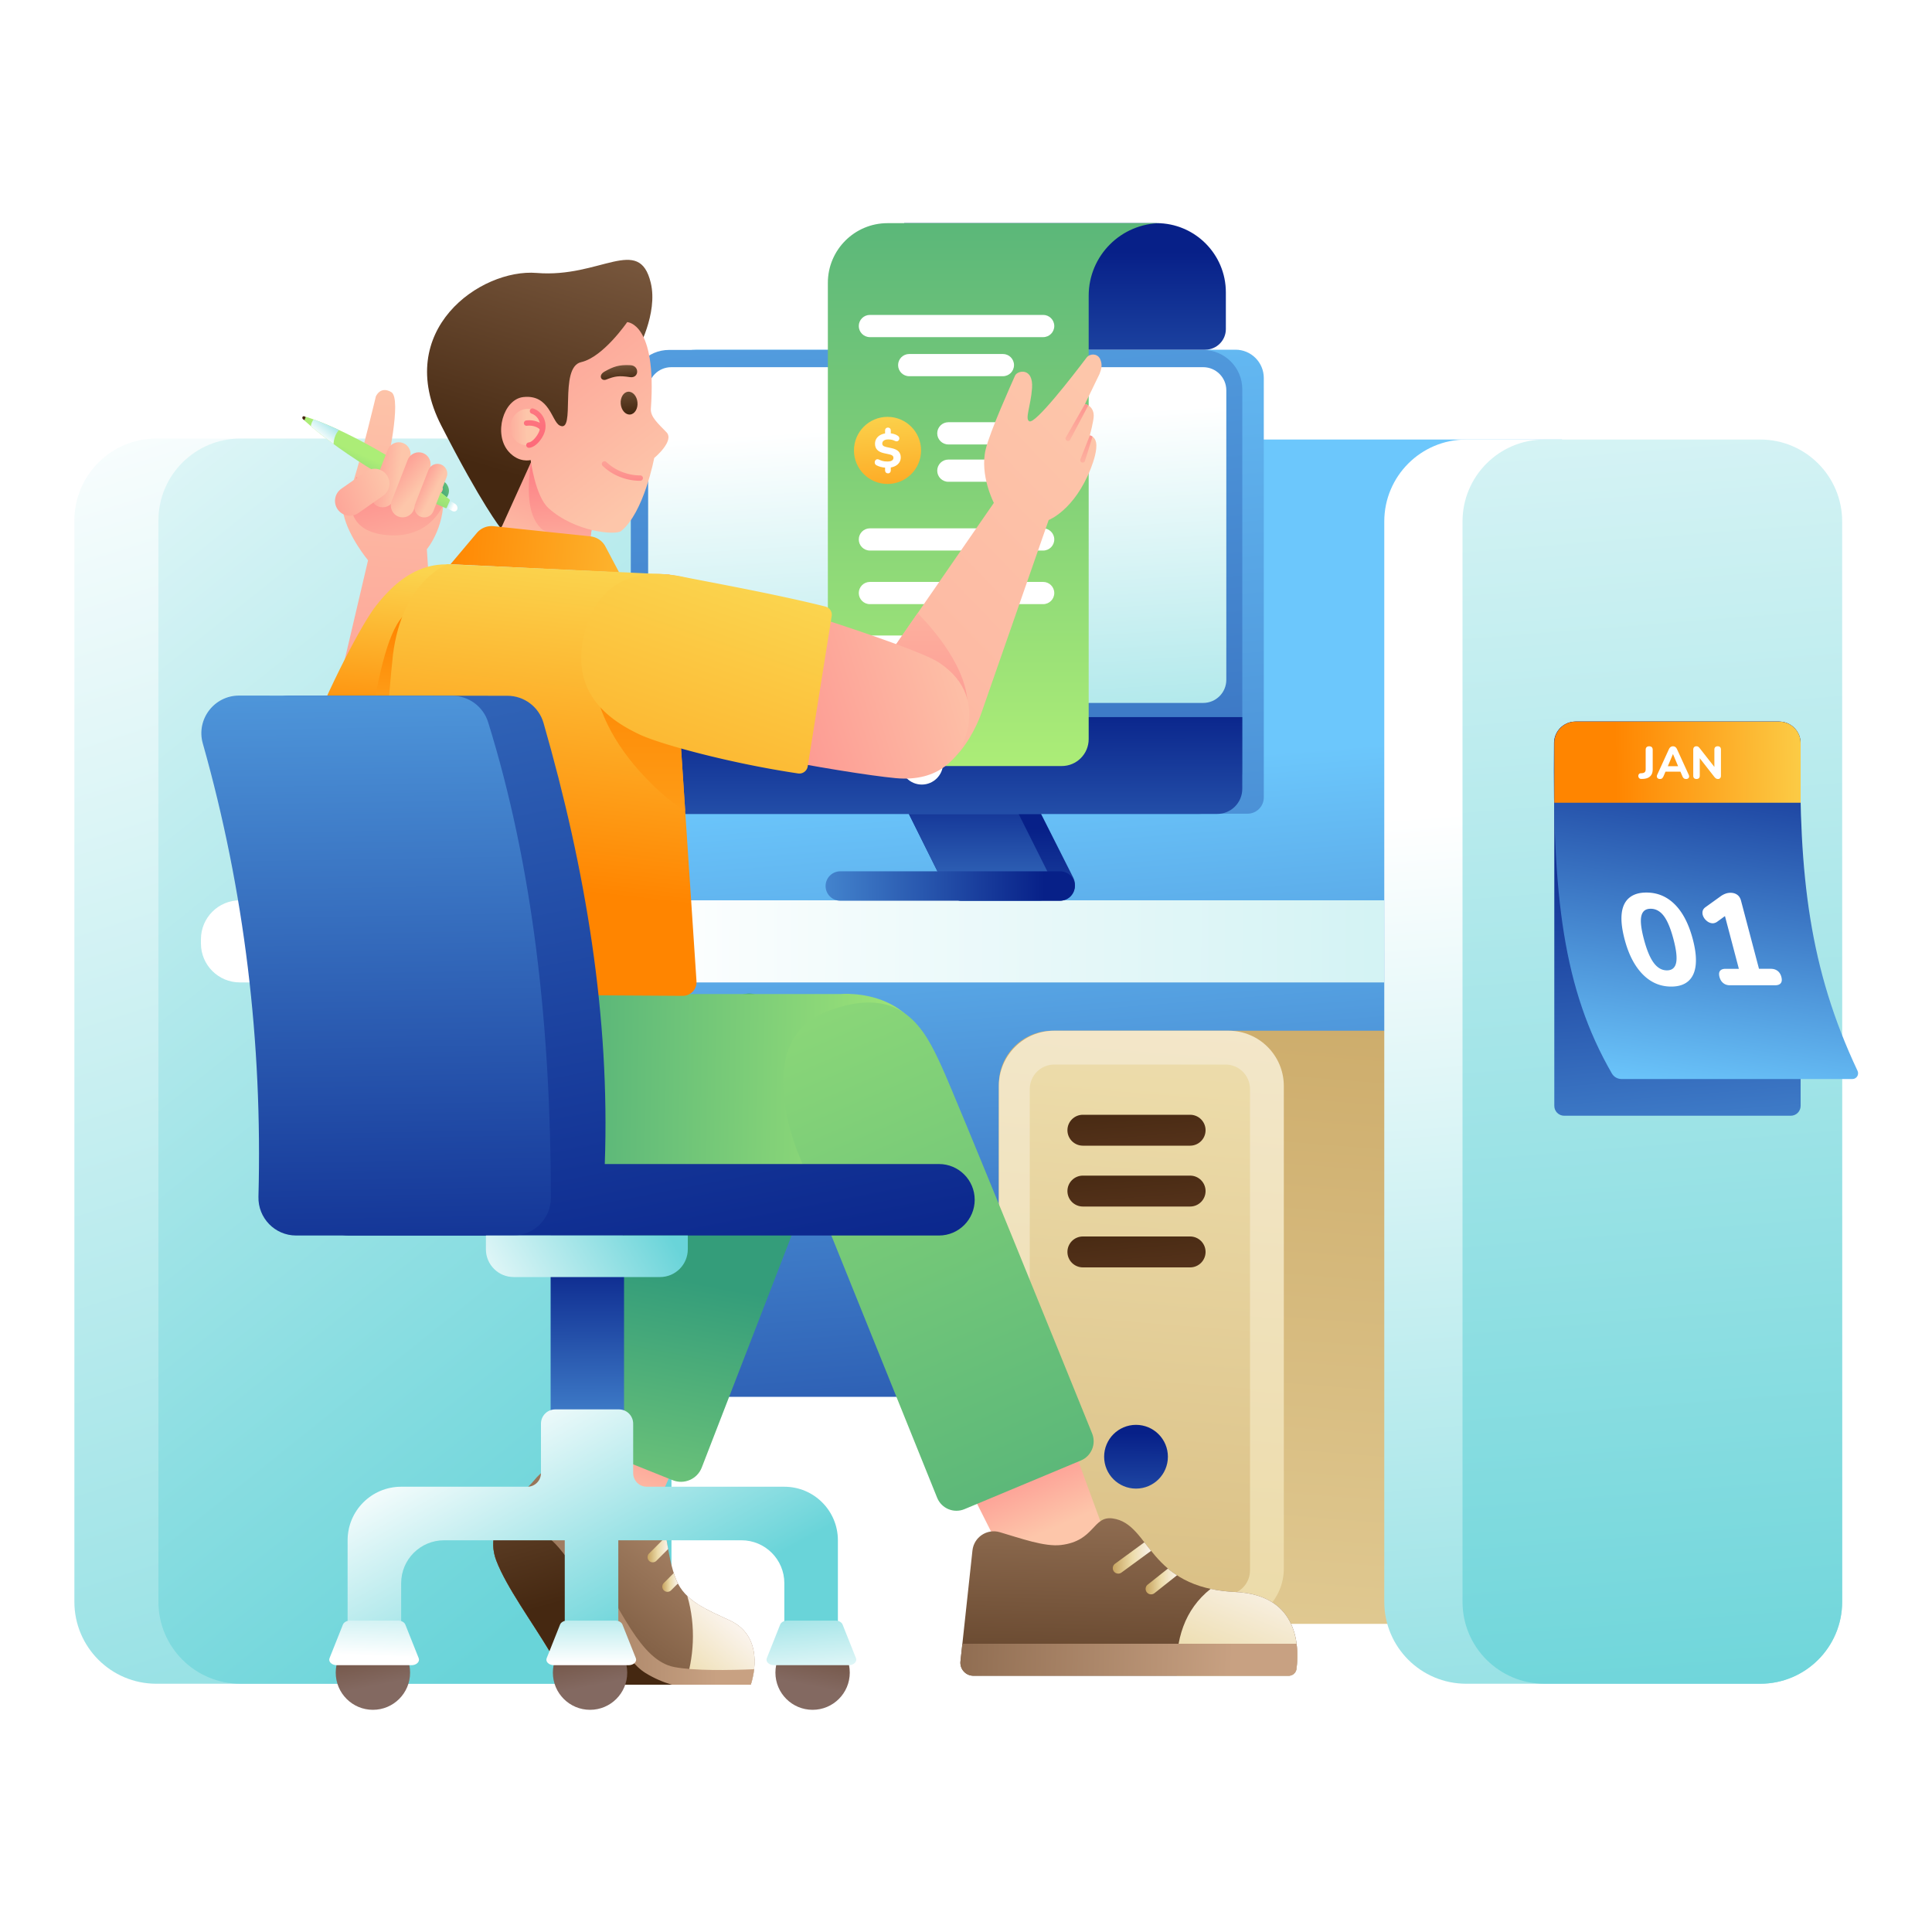 <svg xmlns="http://www.w3.org/2000/svg" width="2000" height="2000" fill="none" viewBox="0 0 2000 2000"><g class="Banking - illustration 7"><path fill="#fff" d="M0 0h2000v2000H0z"/><g class="Group"><path fill="url(#a)" d="M1617 455H453v991h1164V455Z" class="Vector"/><path fill="url(#b)" d="M161.81 454H695v1289H161.81C115 1743 77 1705 77 1658.19V538.8c0-46.81 38-84.81 84.81-84.81v.01Z" class="Vector"/><path fill="url(#c)" d="M248.81 454H695v1289H248.81c-46.81 0-84.81-38-84.81-84.81V538.8c0-46.81 38-84.81 84.81-84.81v.01Z" class="Vector"/><path fill="url(#d)" d="M248.3 932h1184.71v85H248.3c-22.24 0-40.29-18.05-40.29-40.29v-4.42c0-22.24 18.05-40.29 40.29-40.29Z" class="Vector"/><g class="Group"><path fill="url(#e)" d="M1089.43 1681h409.16c30.61 0 55.42-24.81 55.42-55.42v-503.16c0-30.61-24.81-55.42-55.42-55.42h-409.16c-30.61 0-55.42 24.81-55.42 55.42v503.16c0 30.61 24.81 55.42 55.42 55.42Z" class="Vector"/><path fill="url(#f)" d="M1091.26 1681h180.5c31.62 0 57.25-25.63 57.25-57.25v-499.5c0-31.62-25.63-57.25-57.25-57.25h-180.5c-31.62 0-57.25 25.63-57.25 57.25v499.5c0 31.62 25.63 57.25 57.25 57.25Z" class="Vector"/><path fill="url(#g)" d="M1091.41 1651h177.2c14.03 0 25.4-11.37 25.4-25.4v-498.2c0-14.03-11.37-25.4-25.4-25.4h-177.2c-14.03 0-25.4 11.37-25.4 25.4v498.2c0 14.03 11.37 25.4 25.4 25.4Z" class="Vector"/><path fill="url(#h)" d="M1232 1154h-111c-8.84 0-16 7.16-16 16s7.16 16 16 16h111c8.84 0 16-7.16 16-16s-7.16-16-16-16Z" class="Vector"/><path fill="url(#i)" d="M1232 1217h-111c-8.84 0-16 7.16-16 16s7.16 16 16 16h111c8.84 0 16-7.16 16-16s-7.16-16-16-16Z" class="Vector"/><path fill="url(#j)" d="M1232 1280h-111c-8.84 0-16 7.16-16 16s7.16 16 16 16h111c8.84 0 16-7.16 16-16s-7.16-16-16-16Z" class="Vector"/><path fill="url(#k)" d="M1176 1541c18.23 0 33-14.77 33-33s-14.77-33-33-33-33 14.77-33 33 14.77 33 33 33Z" class="Vector"/></g><path fill="url(#l)" d="M1822.19 455h-304.38c-46.84 0-84.81 37.971-84.81 84.81v1118.38c0 46.84 37.97 84.81 84.81 84.81h304.38c46.84 0 84.81-37.97 84.81-84.81V539.81c0-46.839-37.97-84.81-84.81-84.81Z" class="Vector"/><path fill="url(#m)" d="M1822.19 455h-223.38c-46.84 0-84.81 37.971-84.81 84.81v1118.38c0 46.84 37.97 84.81 84.81 84.81h223.38c46.84 0 84.81-37.97 84.81-84.81V539.81c0-46.839-37.97-84.81-84.81-84.81Z" class="Vector"/></g><g class="Group"><path fill="url(#n)" d="M1096.68 932.43H995.522c-10.68 0-17.38-15.1-17.38-15.1l-70.32-141.42c-5.53-10.96 2.43-23.89 14.7-23.89h99.358c6.22 0 11.9 3.5 14.7 9.05l74.46 147.5c5.29 10.47-1.74 23.25-13.45 23.85-.3.02-.6.02-.9.02l-.01-.01Z" class="Vector"/><path fill="url(#o)" d="M1075.38 932.43h-81.398c-7.76 0-16.05-15.21-16.05-15.21l-82.17-165.21h113.418l82.21 164.4c0 8.84-7.17 16.01-16.01 16.01v.01Z" class="Vector"/><path fill="url(#p)" d="M1097.48 901.98H869.862c-8.405 0-15.22 6.814-15.22 15.22v.01c0 8.406 6.815 15.22 15.22 15.22h227.618c8.41 0 15.22-6.814 15.22-15.22v-.01c0-8.406-6.81-15.22-15.22-15.22Z" class="Vector"/><path fill="url(#q)" d="M721.302 362h557.688c16.16 0 29.28 13.12 29.28 29.28v434.24c0 9.28-7.54 16.82-16.82 16.82H692.072c-9.28 0-16.82-7.54-16.82-16.82V408.04c0-25.41 20.63-46.04 46.04-46.04h.01Z" class="Vector"/><path fill="url(#r)" d="M692.582 362.24H1245.3c22.47 0 40.71 18.24 40.71 40.71v393.59c0 25.41-20.63 46.04-46.04 46.04H699.042c-25.41 0-46.04-20.63-46.04-46.04V401.83c0-21.85 17.74-39.59 39.59-39.59h-.01Z" class="Vector"/><path fill="url(#s)" d="M1245.54 380.11H694.882c-13.216 0-23.93 10.714-23.93 23.93v299.7c0 13.216 10.714 23.93 23.93 23.93h550.658c13.22 0 23.93-10.714 23.93-23.93v-299.7c0-13.216-10.71-23.93-23.93-23.93Z" class="Vector"/><path fill="url(#t)" d="M652.992 742.33v74.23c0 14.37 11.65 26.03 26.03 26.03h580.968c14.37 0 26.02-11.65 26.02-26.02v-74.23H652.992v-.01Z" class="Vector"/><path fill="#fff" d="M954.252 812.18c12.145 0 21.99-9.845 21.99-21.99 0-12.145-9.845-21.99-21.99-21.99-12.145 0-21.99 9.845-21.99 21.99 0 12.145 9.845 21.99 21.99 21.99Z" class="Vector"/></g><g class="Group"><path fill="url(#u)" d="M936.002 231h261.358c39.54 0 71.64 32.1 71.64 71.64v38.01c0 11.78-9.57 21.35-21.35 21.35H936.002V231Z" class="Vector"/><path fill="url(#v)" d="M1099.12 793c15.4 0 27.88-12.48 27.88-27.88V306.13c0-41.49 33.63-75.12 75.12-75.12H918.782c-34.12 0-61.79 27.66-61.79 61.79v472.33c0 15.4 12.48 27.88 27.88 27.88H1099.1l.02-.01Z" class="Vector"/><path fill="#fff" d="M1079.88 326H900.502c-6.351 0-11.5 5.149-11.5 11.5s5.149 11.5 11.5 11.5h179.378c6.35 0 11.5-5.149 11.5-11.5s-5.15-11.5-11.5-11.5Zm0 220.93H900.502c-6.351 0-11.5 5.149-11.5 11.5s5.149 11.5 11.5 11.5h179.378c6.35 0 11.5-5.149 11.5-11.5s-5.15-11.5-11.5-11.5Zm0 55.48H900.502c-6.351 0-11.5 5.149-11.5 11.5s5.149 11.5 11.5 11.5h179.378c6.35 0 11.5-5.149 11.5-11.5s-5.15-11.5-11.5-11.5Zm-71.27 55.48H900.502c-6.351 0-11.5 5.149-11.5 11.5s5.149 11.5 11.5 11.5h108.108c6.35 0 11.5-5.149 11.5-11.5s-5.15-11.5-11.5-11.5Zm29.59-291.44h-96.998c-6.351 0-11.5 5.149-11.5 11.5s5.149 11.5 11.5 11.5h96.998c6.35 0 11.5-5.149 11.5-11.5s-5.15-11.5-11.5-11.5Zm52.58 70.64H981.712c-6.351 0-11.5 5.149-11.5 11.5s5.149 11.5 11.5 11.5h109.068c6.35 0 11.5-5.149 11.5-11.5s-5.15-11.5-11.5-11.5Zm-60.59 38.65h-48.478c-6.351 0-11.5 5.149-11.5 11.5 0 6.352 5.149 11.5 11.5 11.5h48.478c6.35 0 11.5-5.148 11.5-11.5 0-6.351-5.15-11.5-11.5-11.5Z" class="Vector"/><g class="Group"><path fill="url(#w)" d="M918.752 500.99c19.181 0 34.73-15.549 34.73-34.73 0-19.181-15.549-34.73-34.73-34.73-19.181 0-34.73 15.549-34.73 34.73 0 19.181 15.549 34.73 34.73 34.73Z" class="Vector"/><path fill="#fff" d="M919.212 490.01c-.86 0-1.58-.28-2.14-.85-.57-.57-.85-1.26-.85-2.09v-4.09l1.3 1.2c-2.23-.07-4.2-.35-5.91-.85s-3.13-1.05-4.26-1.65c-.73-.37-1.24-.86-1.52-1.5-.28-.63-.39-1.28-.32-1.94.07-.66.31-1.26.72-1.79.42-.53.94-.87 1.57-1.02.63-.15 1.36-.03 2.19.37.8.43 1.91.86 3.34 1.3 1.43.43 3.17.65 5.23.65 1.56 0 2.8-.16 3.71-.47.91-.32 1.58-.77 1.99-1.37.42-.6.62-1.25.62-1.94 0-.63-.14-1.17-.42-1.62-.28-.45-.76-.85-1.42-1.2-.67-.35-1.58-.64-2.74-.87l-5.48-1.2c-3.02-.7-5.28-1.84-6.78-3.44-1.5-1.6-2.24-3.67-2.24-6.23 0-1.99.48-3.77 1.45-5.33.96-1.56 2.32-2.82 4.06-3.76 1.75-.95 3.8-1.54 6.16-1.77l-1.25.8v-3.79c0-.86.28-1.57.85-2.12.56-.55 1.28-.82 2.14-.82.86 0 1.53.27 2.09.82.56.55.85 1.26.85 2.12v3.79l-1.25-.85c1.33.03 2.79.27 4.39.72 1.6.45 2.97 1.09 4.14 1.92.63.4 1.07.9 1.32 1.5s.32 1.2.2 1.79c-.12.6-.38 1.12-.8 1.57-.42.45-.94.73-1.57.85-.63.12-1.38-.04-2.24-.47-.86-.43-1.84-.79-2.92-1.07-1.08-.28-2.39-.42-3.91-.42-1.99 0-3.52.4-4.59 1.2-1.06.8-1.6 1.83-1.6 3.09 0 .9.31 1.63.92 2.19.61.57 1.74 1.03 3.37 1.4l5.58 1.2c3.16.7 5.49 1.83 7 3.39 1.51 1.56 2.27 3.61 2.27 6.13 0 1.93-.48 3.65-1.45 5.16-.96 1.51-2.29 2.73-3.99 3.64-1.7.91-3.67 1.52-5.93 1.82l1.05-1.15v4.14c0 .83-.27 1.53-.82 2.09-.55.56-1.25.85-2.12.85l.01-.03Z" class="Vector"/></g></g><g class="Group"><g class="Group"><path fill="url(#x)" d="m451.002 706.999-108 35 38-162s-19.89-23.81-25.28-47.17c-1.61-6.97 7.94-27.73 10.42-35.61 9.55-30.34 22.92-86.77 22.92-86.77s4.52-11.27 15.98-4.56-5.02 78.17-5.02 78.17 55.64 1.1 58.26 20.22c5.3 38.72-16.42 64.29-16.42 64.29l9.16 138.43h-.02Z" class="Vector"/><path fill="url(#y)" d="m369.002 493.999 90 28s-12.89 35.89-58 32c-58-5-32-60-32-60Z" class="Vector"/><g class="Group"><path fill="url(#z)" d="M313.092 431.759c-.37.88.08 2.03.99 2.56l2.49 1.45c.91.53 1.94.24 2.31-.64.37-.88-.08-2.03-.99-2.56l-2.49-1.45c-.91-.53-1.94-.24-2.31.64Z" class="Vector"/><path fill="url(#A)" d="M456.662 510.269s2.46-3.46 1.67-4.94c-2.5-4.7-6.84-5.38-10.39-6.9-3.95-1.69-16.18-10.22-16.18-10.22s-2.42 1.11-4.61-.52c-4.42-3.29-4.46-7.91-4.46-7.91s35.83 16.05 39.48 21.05c5.67 7.76.3 14.06.3 14.06l-5.8-4.61-.01-.01Z" class="Vector"/><path fill="url(#B)" d="m460.882 524.829 7.1 4.08c2.11 1.21 4.49.53 5.32-1.51.81-2-.17-4.58-2.21-5.82l-7.29-4.42-2.92 7.68v-.01Z" class="Vector"/><path fill="url(#C)" d="m316.432 431.769-1.22 3.21c-.07.18 0 .41.16.55 42.56 38.37 106.11 73.56 145.92 90.47.48.2.97.03 1.16-.41l3.18-7.26c.19-.43.03-.99-.37-1.33-46.03-38.67-111.38-73.85-148.35-85.45-.2-.06-.4.03-.47.21l-.01.01Z" class="Vector"/><path fill="url(#D)" d="M412.372 501.999c4.11-5.6 6.58-11.72 7.5-18.33 1.63 1.06 3.25 2.13 4.86 3.21-.52 6.75-3.97 13.51-7.38 17.82-1.65-.89-3.31-1.78-4.98-2.7Z" class="Vector"/><path fill="url(#E)" d="M324.652 434.179c7.76 2.83 16.98 6.66 26.22 10.95-3.87 4.22-5.36 9.92-5.58 14.56-8.19-6-16.06-12.18-23.43-18.46 0-2.03 1.35-5.32 2.78-7.05h.01Z" class="Vector"/></g><path fill="url(#F)" d="M424.25 474.56c2.46-6.321-.669-13.438-6.989-15.899-6.32-2.46-13.438.669-15.898 6.989l-16.658 42.792c-2.46 6.32.669 13.438 6.989 15.898 6.32 2.461 13.438-.668 15.898-6.988l16.658-42.792Z" class="Vector"/><path fill="url(#G)" d="M444.953 484.974c2.46-6.32-.669-13.438-6.989-15.899-6.32-2.46-13.438.669-15.898 6.989l-16.658 42.792c-2.46 6.32.669 13.438 6.989 15.898 6.32 2.461 13.438-.668 15.898-6.988l16.658-42.792Z" class="Vector"/><path fill="url(#H)" d="M462.333 493.962c2.028-5.208-.551-11.074-5.759-13.101-5.208-2.028-11.074.551-13.102 5.759l-13.716 35.235c-2.027 5.208.551 11.074 5.76 13.101 5.208 2.028 11.074-.551 13.101-5.759l13.716-35.235Z" class="Vector"/><path fill="url(#I)" d="M396.592 513.193c6.954-4.858 8.653-14.434 3.795-21.388-4.859-6.954-14.435-8.653-21.389-3.795l-25.641 17.915c-6.954 4.858-8.653 14.434-3.795 21.388 4.859 6.954 14.434 8.653 21.389 3.795l25.641-17.915Z" class="Vector"/></g><path fill="url(#J)" d="M516.162 599.21c38.75 22.9 45.92 59.43 25.45 101.86-20.47 42.43-114.4 215.93-137.86 239.47-24.65 24.74-51.73 25.63-75.34 14.5-26.77-12.63-45.7-40.01-33.07-82.04 15.32-51 82.27-219.07 106.92-248.98 19.54-23.71 56.6-58.67 113.89-24.81h.01Z" class="Vector"/><path fill="url(#K)" d="M470.162 829.509c5.77 1.61 11.86-1.11 14.55-6.47 22.71-45.32 44.06-98.83 52.24-116.91 20.72-45.78 12.47-84.58-28.7-108.04-60.88-34.69-99.19 3.55-119.28 29.34-14.28 18.32-47.78 81.75-72.59 144.94-2.71 6.9 1.14 14.64 8.28 16.63l145.5 40.52v-.01Z" class="Vector"/><path fill="url(#L)" d="M431.702 630.119c-43.31 3.13-47.69 155.87-71.69 248.87-11.31 43.82-24.09 64.74-34.44 74.62.94.49 1.89.97 2.85 1.42 23.61 11.14 50.68 10.24 75.34-14.5 8.77-8.8 27.4-38.58 48.36-74.63 4.72-106.67 5.31-237.65-20.41-235.79l-.01.01Z" class="Vector"/><g class="Group"><path fill="url(#M)" d="M659.572 363.269s21.83-38.48 14.08-70.57c-12.04-49.87-52.24-4.7-118.03-10.14-58.13-4.81-149.3 59.39-98.86 157.92 42.09 82.2 61.47 106.17 61.47 106.17l68.17-70.48 73.16-112.9h.01Z" class="Vector"/><path fill="url(#N)" d="m513.942 557.399 35.79-79.01 8.96-10.48 60.59 31.45-8.6 61.26-96.74-3.22Z" class="Vector"/><path fill="url(#O)" d="M611.002 557.999c-8.28 2.08-43.58-3.58-51-11-12-12-15.35-33.32-10.28-68.61l8.97-10.48 57.31 56.09-5 34Z" class="Vector"/><path fill="url(#P)" d="M649.242 333.469s30.96.47 24.53 89.69c-.61 8.51 7.88 15.63 16.22 24.36 8.55 8.95-12.77 26.64-12.77 26.64s-10.54 56.35-34.24 75.58c-5.57 4.52-47.79 1.13-75.24-23.77-13.62-12.35-18.4-49.74-18.4-49.74s-12.26 3.38-22.95-8.9c-15.77-18.13-5.32-54.03 15.37-56.3 27.17-2.98 29.28 25.09 37.54 29.4 17.41 9.08-1.42-60.16 22.32-65.55 22.89-5.2 47.63-41.42 47.63-41.42l-.01.01Z" class="Vector"/><path fill="url(#Q)" d="M562.811 444.942c1.711-10.258-4.577-19.854-14.045-21.433-9.468-1.58-18.53 5.456-20.241 15.714-1.711 10.257 4.577 19.853 14.045 21.432 9.468 1.58 18.53-5.455 20.241-15.713Z" class="Vector"/><path fill="url(#R)" d="M562.902 432.75c-2.15-4.61-5.96-8.1-10.73-9.82a2.783 2.783 0 1 0-1.88 5.24c3.37 1.21 6.06 3.67 7.57 6.93.38.82.68 1.68.89 2.55-3.67-1.94-8.81-3.09-14-2.4-1.52.2-2.59 1.6-2.39 3.13.2 1.53 1.61 2.6 3.13 2.39 6.92-.92 12.43 2.37 13.07 3.66.04.1.09.19.15.28-.14.54-.29 1.08-.49 1.62-1.64 4.46-6.74 11.23-10.98 11.7a2.778 2.778 0 0 0-2.46 3.07 2.788 2.788 0 0 0 2.76 2.48c.1 0 .21 0 .31-.02 7.15-.79 13.42-9.43 15.59-15.3 1.91-5.17 1.72-10.67-.53-15.5l-.01-.01Z" class="Vector"/><path fill="url(#S)" d="M661.802 497.689c-4.76 0-22.95-1-37.94-15.44a2.783 2.783 0 0 1-.07-3.94 2.77 2.77 0 0 1 3.93-.07c15.24 14.68 34.75 13.88 34.94 13.87 1.55-.07 2.84 1.1 2.92 2.63a2.775 2.775 0 0 1-2.63 2.92c-.11 0-.51.02-1.16.02l.01.01Z" class="Vector"/></g><path fill="url(#T)" d="m751.002 1396-90 206-82-50 60-187 112 31Z" class="Vector"/><path fill="url(#U)" d="m863.002 1166.49-136.55 352.71c-4.65 12-18.2 17.89-30.14 13.09l-100.09-40.18c-11.35-4.56-17.18-17.17-13.3-28.76l112.58-336.2s45.11-104.45 83.47-98.36c18.6 2.95 51.05 66.25 69.72 105.99 8.63 18.38 14.31 31.71 14.31 31.71Z" class="Vector"/><path fill="url(#V)" d="M964.002 1120c0 113.11-97 108-97 108l-343.28.06c-76.51-.03-156.19-73.81-142.14-153.66l7.99-45.4h480.33s94.1-9 94.1 91Z" class="Vector"/><g class="Group"><path fill="url(#W)" d="m466.402 584.039 27.23-32.34a19.962 19.962 0 0 1 17.35-6.99l100.22 10.55c6.61.7 12.44 4.63 15.54 10.51l14.18 26.79-174.53-8.51.01-.01Z" class="Vector"/><path fill="url(#X)" d="m706.822 1030.9-310.88-1.92c-10.22-.06-18.23-8.8-17.39-18.99 5.69-69.571 25.33-308.881 28.26-332.311 9.58-76.62 56.4-93.65 56.4-93.65l229.87 10.64 27.93 421.171c.54 8.18-5.98 15.11-14.18 15.05l-.01.01Z" class="Vector"/><path fill="url(#Y)" d="m698.682 679.27-82.83-7.13s-18.37 63.83 59.42 140.04c12.66 12.4 24.1 21.16 34.05 27.36l-10.63-160.27h-.01Z" class="Vector"/></g><g class="Group"><path fill="url(#Z)" d="M777.182 1744h-156.74s-32.53-3.05-50.84-33.58c-19.19-31.99-45.28-67.51-55.71-94.63-15.26-39.68 26.74-68.1 38.92-83.18 16.03-19.84 36.3-22.11 53.42-15.26 22.89 9.16 21.37 29.76 34.34 39.68 11.96 9.14 32.99 2.1 38.92 7.63 11.45 10.68 9.76 44.77 20.61 70.97 9.16 22.13 31.86 30.75 55.71 41.97 38.92 18.32 21.37 66.4 21.37 66.4Z" class="Vector"/><path fill="url(#aa)" d="M755.812 1677.6c-16.79-7.9-33-14.52-44.33-25.46 9.24 31.29 6.85 65.09-2.55 91.85h68.25s17.55-48.08-21.37-66.4v.01Z" class="Vector"/><path fill="url(#ab)" d="M569.602 1710.42c18.32 30.53 50.84 33.58 50.84 33.58h156.74s2.44-6.69 3.48-16.03c-25.33 1.09-62.29 1.73-82.85-2.29-35.11-6.87-55.01-61.01-84.71-106.08-22.13-33.58-46.55-64.87-79.37-59.53-2.96.48-5.77 1.14-8.44 1.93-11.31 14.48-19.58 32.51-11.4 53.78 10.43 27.12 36.52 62.65 55.71 94.63v.01Z" class="Vector"/><path fill="url(#ac)" d="M608.522 1646.31c-24.87-40-39.68-64.87-72.5-67.16-11.69-.82-19.58 4.94-24.86 12.35-1.2 7.55-.6 15.64 2.73 24.28 10.43 27.12 36.52 62.65 55.71 94.63 18.32 30.53 50.84 33.58 50.84 33.58h75.11c-8.7-2.52-18.09-6.37-27.51-12.21-22.13-13.74-41.97-57.24-59.53-85.47h.01Z" class="Vector"/><path fill="url(#ad)" d="M675.682 1617.31c1.37 0 2.73-.52 3.78-1.56l12.21-12.21c-.8-4.42-1.53-8.73-2.3-12.81l-17.46 17.46a5.341 5.341 0 0 0 3.78 9.12h-.01Z" class="Vector"/><path fill="url(#ae)" d="M690.942 1647.84c1.37 0 2.73-.52 3.78-1.56l7.05-7.05c-.6-1.16-1.16-2.35-1.67-3.59a95.22 95.22 0 0 1-2.63-7.22l-10.31 10.31a5.341 5.341 0 0 0 3.78 9.12v-.01Z" class="Vector"/></g><path fill="url(#af)" d="m1148 1599-104.21 22-57.788-115 105.158-62 56.84 155Z" class="Vector"/><g class="Group"><path fill="url(#ag)" d="M1007.7 1734.73h326.35c4.07 0 7.5-3.02 8.04-7.06 2.65-20.12 4.03-76.54-63.25-79.64-91.64-4.23-87.41-70.49-126.88-76.13-20.95-2.99-18.33 23.26-53.57 27.49-17.04 2.04-41.7-6.89-63.42-13.28-13.26-3.9-26.8 5.19-28.29 18.93l-12.398 114.73c-.86 7.99 5.4 14.96 13.428 14.96h-.01Z" class="Vector"/><path fill="url(#ah)" d="M1278.84 1648.03c-9.54-.44-18.03-1.56-25.65-3.21-26.91 21.41-36.77 52.4-35.04 89.91h115.9c4.07 0 7.5-3.02 8.04-7.06 2.65-20.12 4.03-76.54-63.25-79.64Z" class="Vector"/><path fill="url(#ai)" d="M1342.23 1701.6H996.232l-1.96 18.17c-.27 2.5.16 4.9 1.11 7.01.38.85.85 1.65 1.4 2.39a13.704 13.704 0 0 0 4.068 3.7c.4.24.81.45 1.24.65 1.7.78 3.6 1.21 5.61 1.21h326.35c4.06 0 7.5-3 8.03-7.03.81-6.15 1.51-15.71.15-26.1Z" class="Vector"/><path fill="url(#aj)" d="M1157.6 1629c1.16 0 2.32-.35 3.32-1.09l30.72-22.47c-2.44-3.02-4.73-6.01-6.97-8.88l-30.41 22.24a5.64 5.64 0 0 0 3.34 10.19v.01Z" class="Vector"/><path fill="url(#ak)" d="M1191.59 1650.46c1.23 0 2.46-.4 3.5-1.22l23.34-18.5a94.49 94.49 0 0 1-9.36-6.98l-20.99 16.64a5.64 5.64 0 0 0 3.5 10.06h.01Z" class="Vector"/></g><path fill="url(#al)" d="M974.792 1104.04c15.87 34.7 125.118 304.17 155.788 379.9 4.43 10.94-.77 23.4-11.66 27.95l-120.508 50.38c-11.07 4.63-23.8-.68-28.29-11.82l-142.36-352.9s-53.06-119.3 28.24-150.57c78-30 101.64 19.57 118.78 57.05l.01.01Z" class="Vector"/><g class="Group"><path fill="url(#am)" d="M1028.83 520.58s-14.91-28.84-8.43-55.48c4.65-19.13 26.08-66.5 30.38-76.28 2.36-5.38 19.11-8.88 17.59 12.99-1.29 18.53-7.69 32.03-2.78 34.33 6.26 2.94 44.53-46.51 59.13-65.79 3.56-4.7 10.92-4.45 13.81.69.11.19.2.38.29.57 2.86 6.35 1.12 10.96-.63 15.57l-15.01 31.03s8.91 1.66 9.05 12.1c.07 5.14-4.04 20.47-4.04 20.47s5.28.71 6.49 7.42c1.35 7.48-2.57 19.32-5.48 26.74-17.07 43.42-43.61 53.36-43.61 53.36l-69.35 198.929s-27.918 87.43-95.228 62.19c-62.19-23.32-20.41-93.289-20.41-93.289l128.228-185.55Z" class="Vector"/><path fill="url(#an)" d="M1128.19 450.779s1.51.13 2.79 1.21l-7.94 25.52c-.37.74-1.06 1.21-1.81 1.35-.52.09-1.08.02-1.59-.23a2.528 2.528 0 0 1-1.11-3.41l9.67-24.44h-.01Z" class="Vector"/><path fill="url(#ao)" d="M1123.18 418.209s1.59.3 3.43 1.43l-18.74 35.47a2.53 2.53 0 0 1-3.38 1.18 2.537 2.537 0 0 1-1.17-3.39l19.87-34.68-.01-.01Z" class="Vector"/><path fill="url(#ap)" d="M896.032 715.18c29.58 17.12 105.108 56.82 105.628 16.22.51-39.27-35.628-80.351-51.718-96.671l-49.34 71.401s-2.05 3.439-4.57 9.039v.011Z" class="Vector"/></g><path fill="url(#aq)" d="M615.242 643.329c14.78-42.51 49.16-56.78 94.8-45.12 45.64 11.66 234.31 69.37 262.03 87.7 29.128 19.26 35.368 45.62 29.128 70.97-7.078 28.74-30.168 52.72-73.858 48.67-53.02-4.92-231.03-37.26-265.22-55.5-27.11-14.46-68.72-43.86-46.88-106.72Z" class="Vector"/><path fill="url(#ar)" d="M860.972 637.779a8.74 8.74 0 0 0-6.49-9.85c-51.85-13.09-127.54-26.67-147.51-30.81-49.69-10.31-86.11 6.38-100.14 52.13-20.75 67.65 25.39 96.96 55.24 111.07 21.76 10.29 94.78 30.04 164.14 40.35 4.74.7 9.16-2.54 9.92-7.27l24.83-155.62h.01Z" class="Vector"/><path fill="url(#as)" d="M625.692 384.729c-6.7 3.81-3.4 10.29 2.01 8.16 9.02-3.57 13.15-4.17 24.48-2.49 9.5 1.4 10.12-11.83.46-12.34-12.03-.62-17.53 1.42-26.96 6.66l.01.01Z" class="Vector"/><path fill="url(#at)" d="M659.922 416.55c-.57-6.51-4.92-11.45-9.71-11.03-4.79.42-8.21 6.04-7.64 12.56.57 6.51 4.92 11.45 9.71 11.03 4.79-.42 8.21-6.04 7.64-12.56Z" class="Vector"/></g><g class="Group"><path fill="url(#au)" d="M626.055 1205c5.54-152.26-19.65-304.451-63.39-456.571-4.8-16.68-20.08-28.16-37.44-28.17l-225.55-.22c-23.53-.02-41.72 20.63-38.73 43.97l61.69 480.951c2.5 19.46 19.06 34.04 38.69 34.04h610.68c20.43 0 36.995-16.57 36.995-37s-16.565-37-36.995-37h-345.95Z" class="Vector"/><path fill="url(#av)" d="M531.255 1279h-224.72c-21.99 0-39.57-18.16-38.99-40.14 4.25-159.85-14.37-316.371-57.62-469.291-7.03-24.87 11.75-49.54 37.6-49.52l220.58.21c17.07.02 32.15 11.13 37.22 27.42 46.55 149.63 64.79 315.671 64.94 492.201.02 21.58-17.42 39.12-39.01 39.12Z" class="Vector"/><path fill="url(#aw)" d="M646.005 1279h-76v225h76v-225Z" class="Vector"/><path fill="url(#ax)" d="M503.005 1279h209v14.25c0 15.87-12.88 28.75-28.75 28.75h-151.5c-15.87 0-28.75-12.88-28.75-28.75V1279Z" class="Vector"/><g class="Group"><path fill="url(#ay)" d="M811.945 1539.06h-142.4c-7.78 0-14.08-6.3-14.08-14.08v-51.19c0-8.17-6.62-14.79-14.79-14.79h-65.88c-8.17 0-14.79 6.62-14.79 14.79v51.19c0 7.78-6.3 14.08-14.08 14.08h-130.64c-30.61 0-55.43 24.81-55.43 55.43v89.3h55.43v-44.89c0-24.53 19.88-44.41 44.41-44.41h124.95v89.3h55.43v-89.3h127.47c24.53 0 44.41 19.88 44.41 44.41v44.89h55.43v-89.3c0-30.61-24.81-55.43-55.43-55.43h-.01Z" class="Vector"/><path fill="url(#az)" d="M386.035 1770c21.257 0 38.49-17.23 38.49-38.49s-17.233-38.49-38.49-38.49c-21.258 0-38.49 17.23-38.49 38.49s17.232 38.49 38.49 38.49Z" class="Vector"/><path fill="url(#aA)" d="M425.945 1723.81h-77.3c-5.21 0-8.96-3.65-7.5-7.29l13.85-34.78c.97-2.44 4.03-4.11 7.5-4.11h49.59c3.48 0 6.53 1.68 7.5 4.11l13.85 34.78c1.45 3.65-2.3 7.29-7.5 7.29h.01Z" class="Vector"/><path fill="url(#aB)" d="M841.195 1770c21.257 0 38.49-17.23 38.49-38.49s-17.233-38.49-38.49-38.49c-21.258 0-38.49 17.23-38.49 38.49s17.232 38.49 38.49 38.49Z" class="Vector"/><path fill="url(#aC)" d="M801.295 1723.81h77.3c5.21 0 8.96-3.65 7.5-7.29l-13.85-34.78c-.97-2.44-4.03-4.11-7.5-4.11h-49.59c-3.48 0-6.53 1.68-7.5 4.11l-13.85 34.78c-1.45 3.65 2.3 7.29 7.5 7.29h-.01Z" class="Vector"/><path fill="url(#aD)" d="M610.815 1770c21.257 0 38.49-17.23 38.49-38.49s-17.233-38.49-38.49-38.49c-21.258 0-38.49 17.23-38.49 38.49s17.232 38.49 38.49 38.49Z" class="Vector"/><path fill="url(#aE)" d="M650.725 1723.81h-77.3c-5.21 0-8.96-3.65-7.5-7.29l13.85-34.78c.97-2.44 4.03-4.11 7.5-4.11h49.59c3.48 0 6.53 1.68 7.5 4.11l13.85 34.78c1.45 3.65-2.3 7.29-7.5 7.29h.01Z" class="Vector"/></g></g><g class="Group"><path fill="url(#aF)" d="M1631.13 747h210.74c12.21 0 22.13 9.92 22.13 22.13v375.68c0 5.63-4.57 10.19-10.19 10.19H1619.2c-5.63 0-10.19-4.57-10.19-10.19V769.13c0-12.21 9.92-22.13 22.13-22.13h-.01Z" class="Vector"/><path fill="url(#aG)" d="M1917.57 1117h-238.99c-4.13 0-7.95-2.21-10.01-5.8-50.42-87.45-61.58-183.21-59.87-342.3.13-12.13 10-21.9 22.13-21.9h210.74c12.32 0 22.26 10.07 22.12 22.39-1.54 137.41 9.24 233.05 59.23 339.16 1.85 3.93-1 8.46-5.35 8.46v-.01Z" class="Vector"/><path fill="url(#aH)" d="M1609 831h255v-61.87c0-12.22-9.91-22.13-22.13-22.13h-210.74c-12.22 0-22.13 9.91-22.13 22.13V831Z" class="Vector"/><g class="Group"><path fill="#fff" d="M1699.32 806.35c-1.03.06-1.85-.21-2.44-.82-.59-.61-.89-1.37-.89-2.28 0-.72.22-1.35.66-1.9.44-.55 1.05-.84 1.83-.87l1.36-.09c1.25-.09 2.19-.45 2.82-1.08.63-.62.94-1.58.94-2.86v-20.23c0-1.19.31-2.1.94-2.72.63-.62 1.52-.94 2.68-.94 1.16 0 2.1.31 2.72.94.63.63.94 1.53.94 2.72v20.14c0 2.07-.37 3.81-1.1 5.23-.74 1.42-1.84 2.54-3.31 3.33-1.47.8-3.29 1.26-5.45 1.38l-1.69.05h-.01Zm19.06.05c-.88 0-1.59-.2-2.14-.59-.55-.39-.88-.93-1.01-1.62-.12-.69 0-1.46.38-2.3l12.07-26.38c.5-1.03 1.1-1.78 1.81-2.25.7-.47 1.49-.7 2.37-.7.88 0 1.71.23 2.39.7.69.47 1.28 1.22 1.78 2.25l12.07 26.38c.41.88.56 1.65.45 2.32a2.36 2.36 0 0 1-.99 1.6c-.55.39-1.23.59-2.04.59-1.06 0-1.89-.24-2.46-.73-.58-.48-1.09-1.26-1.53-2.32l-2.82-6.53 2.91 2.02h-19.58l2.91-2.02-2.77 6.53c-.5 1.06-1 1.84-1.5 2.32-.5.49-1.27.73-2.3.73Zm13.43-25.73-6.06 14.37-1.27-1.88h14.69l-1.22 1.88-6.06-14.37h-.09.01Zm24.41 25.73c-1.1 0-1.93-.29-2.51-.87-.58-.58-.87-1.43-.87-2.56v-26.81c0-1.19.29-2.09.87-2.7.58-.61 1.35-.92 2.32-.92.84 0 1.49.16 1.95.47.45.31.98.83 1.57 1.55l16.48 21.03h-1.31v-19.67c0-1.06.3-1.89.89-2.49.59-.59 1.46-.89 2.58-.89 1.06 0 1.89.3 2.46.89.58.6.87 1.42.87 2.49v27.14c0 1.03-.27 1.85-.8 2.44-.53.59-1.25.89-2.16.89-.91 0-1.57-.17-2.09-.49-.52-.33-1.09-.85-1.71-1.57l-16.43-21.03h1.27v19.67c0 1.13-.29 1.98-.87 2.56-.58.58-1.42.87-2.51.87Z" class="Vector"/></g><g class="Group"><path fill="#fff" d="M1730.01 1021.3c-11.37 0-21.22-4.25-29.55-12.75-8.33-8.5-14.55-20.54-18.66-36.12-2.81-10.65-3.82-19.56-3.02-26.72.8-7.16 3.37-12.57 7.73-16.25 4.36-3.67 10.3-5.5 17.81-5.5 11.46 0 21.29 4.12 29.51 12.35 8.21 8.24 14.4 20.23 18.55 35.98 2.76 10.47 3.76 19.36 3 26.65-.76 7.3-3.28 12.84-7.56 16.65-4.28 3.81-10.22 5.71-17.83 5.71h.02Zm-4.43-16.78c5.19 0 8.36-2.57 9.51-7.72 1.15-5.15.25-13.31-2.71-24.5-2.95-11.19-6.31-19.24-10.07-24.17-3.76-4.92-8.28-7.39-13.56-7.39-5.28 0-8.39 2.46-9.6 7.39-1.21 4.92-.34 12.98 2.62 24.17 2.95 11.19 6.36 19.36 10.22 24.5 3.86 5.15 8.39 7.72 13.58 7.72h.01Zm65.3 15.44c-2.78 0-5.1-.76-6.98-2.28-1.88-1.52-3.17-3.62-3.88-6.31-.73-2.77-.55-4.88.55-6.31 1.1-1.43 3.04-2.15 5.81-2.15h13.69l-15.97-60.55h9.8l-16.45 11.95c-1.75 1.16-3.53 1.63-5.33 1.41-1.8-.22-3.5-.96-5.08-2.22-1.59-1.25-2.81-2.75-3.67-4.5-.86-1.75-1.17-3.49-.91-5.24.25-1.75 1.2-3.24 2.84-4.5l15.69-11.28c1.57-1.16 3.23-2.08 4.98-2.75a15.08 15.08 0 0 1 5.44-1.01c2.69 0 4.99.67 6.91 2.01 1.92 1.34 3.25 3.4 3.98 6.18l18.6 70.49h12.22c2.77 0 5.11.72 7.01 2.15 1.9 1.43 3.22 3.54 3.95 6.31.73 2.78.53 4.9-.6 6.38-1.13 1.48-3.09 2.21-5.86 2.21h-46.72l-.02.01Z" class="Vector"/></g></g></g><defs><linearGradient id="a" x1="1105.21" x2="1023.17" y1="1833.25" y2="801.74" class="a" gradientUnits="userSpaceOnUse"><stop stop-color="#072088"/><stop offset="1" stop-color="#6CC7FC"/></linearGradient><linearGradient id="b" x1="754.72" x2="157.89" y1="2226.92" y2="342.42" class="b" gradientUnits="userSpaceOnUse"><stop stop-color="#69D4D9"/><stop offset="1" stop-color="#fff"/></linearGradient><linearGradient id="c" x1="774.86" x2="-179.12" y1="1501.85" y2="311.69" class="c" gradientUnits="userSpaceOnUse"><stop stop-color="#69D4D9"/><stop offset="1" stop-color="#fff"/></linearGradient><linearGradient id="d" x1="3342.75" x2="648.37" y1="986.68" y2="973.56" class="d" gradientUnits="userSpaceOnUse"><stop stop-color="#69D4D9"/><stop offset="1" stop-color="#fff"/></linearGradient><linearGradient id="e" x1="1136.09" x2="1337.27" y1="3359.77" y2="829.95" class="e" gradientUnits="userSpaceOnUse"><stop stop-color="#FAF3EB"/><stop offset=".5" stop-color="#ECDBA9"/><stop offset="1" stop-color="#C7A35F"/></linearGradient><linearGradient id="f" x1="1060.9" x2="1256.44" y1="2890.54" y2="431.79" class="f" gradientUnits="userSpaceOnUse"><stop stop-color="#C7A35F"/><stop offset=".5" stop-color="#ECDBA9"/><stop offset="1" stop-color="#FAF3EB"/></linearGradient><linearGradient id="g" x1="1112.55" x2="1287.73" y1="2224.69" y2="21.96" class="g" gradientUnits="userSpaceOnUse"><stop stop-color="#C7A35F"/><stop offset=".5" stop-color="#ECDBA9"/><stop offset="1" stop-color="#FAF3EB"/></linearGradient><linearGradient id="h" x1="1186.56" x2="1173.83" y1="1296.46" y2="1136.4" class="h" gradientUnits="userSpaceOnUse"><stop stop-color="#836961"/><stop offset=".5" stop-color="#5C371F"/><stop offset="1" stop-color="#452811"/></linearGradient><linearGradient id="i" x1="1186.56" x2="1173.83" y1="1359.46" y2="1199.4" class="i" gradientUnits="userSpaceOnUse"><stop stop-color="#836961"/><stop offset=".5" stop-color="#5C371F"/><stop offset="1" stop-color="#452811"/></linearGradient><linearGradient id="j" x1="1186.56" x2="1173.83" y1="1422.46" y2="1262.4" class="j" gradientUnits="userSpaceOnUse"><stop stop-color="#836961"/><stop offset=".5" stop-color="#5C371F"/><stop offset="1" stop-color="#452811"/></linearGradient><linearGradient id="k" x1="1174.9" x2="1176.12" y1="1743.08" y2="1483.33" class="k" gradientUnits="userSpaceOnUse"><stop stop-color="#6CC7FC"/><stop offset="1" stop-color="#072088"/></linearGradient><linearGradient id="l" x1="1753.9" x2="1648.6" y1="2153.94" y2="829.86" class="l" gradientUnits="userSpaceOnUse"><stop stop-color="#69D4D9"/><stop offset="1" stop-color="#fff"/></linearGradient><linearGradient id="m" x1="1768.77" x2="1616.18" y1="1831.71" y2="-87.06" class="m" gradientUnits="userSpaceOnUse"><stop stop-color="#69D4D9"/><stop offset="1" stop-color="#fff"/></linearGradient><linearGradient id="n" x1="1009.44" x2="1009.98" y1="857.51" y2="1242.65" class="n" gradientUnits="userSpaceOnUse"><stop stop-color="#072088"/><stop offset="1" stop-color="#6CC7FC"/></linearGradient><linearGradient id="o" x1="993.652" x2="993.002" y1="801.18" y2="1076.62" class="o" gradientUnits="userSpaceOnUse"><stop stop-color="#072088"/><stop offset="1" stop-color="#6CC7FC"/></linearGradient><linearGradient id="p" x1="1080.8" x2="701.622" y1="916.3" y2="919.85" class="p" gradientUnits="userSpaceOnUse"><stop stop-color="#072088"/><stop offset="1" stop-color="#6CC7FC"/></linearGradient><linearGradient id="q" x1="1122.89" x2="959.342" y1="2256.94" y2="200.36" class="q" gradientUnits="userSpaceOnUse"><stop stop-color="#072088"/><stop offset="1" stop-color="#6CC7FC"/></linearGradient><linearGradient id="r" x1="1070.23" x2="907.222" y1="1866.45" y2="-183.33" class="r" gradientUnits="userSpaceOnUse"><stop stop-color="#072088"/><stop offset="1" stop-color="#6CC7FC"/></linearGradient><linearGradient id="s" x1="1000.38" x2="962.992" y1="1035.88" y2="438.53" class="s" gradientUnits="userSpaceOnUse"><stop stop-color="#69D4D9"/><stop offset="1" stop-color="#fff"/></linearGradient><linearGradient id="t" x1="969.432" x2="970.032" y1="724.87" y2="1154.59" class="t" gradientUnits="userSpaceOnUse"><stop stop-color="#072088"/><stop offset="1" stop-color="#6CC7FC"/></linearGradient><linearGradient id="u" x1="1102.5" x2="1102.5" y1="260.91" y2="776.17" class="u" gradientUnits="userSpaceOnUse"><stop stop-color="#072088"/><stop offset="1" stop-color="#6CC7FC"/></linearGradient><linearGradient id="v" x1="1029.57" x2="1029.57" y1="793.98" y2="-38.31" class="v" gradientUnits="userSpaceOnUse"><stop stop-color="#ACED77"/><stop offset="1" stop-color="#349D7A"/></linearGradient><linearGradient id="w" x1="926.712" x2="915.722" y1="575.98" y2="424.57" class="w" gradientUnits="userSpaceOnUse"><stop stop-color="#FF8500"/><stop offset="1" stop-color="#FBD44E"/></linearGradient><linearGradient id="x" x1="354.153" x2="416.866" y1="1482.18" y2="373.087" class="x" gradientUnits="userSpaceOnUse"><stop stop-color="#FD5C72"/><stop offset="1" stop-color="#FDC6AA"/></linearGradient><linearGradient id="y" x1="436.152" x2="374.202" y1="616.209" y2="387.269" class="y" gradientUnits="userSpaceOnUse"><stop stop-color="#FDC6AA"/><stop offset="1" stop-color="#FD5C72"/></linearGradient><linearGradient id="z" x1="290.176" x2="308.567" y1="435.718" y2="443.285" class="z" gradientUnits="userSpaceOnUse"><stop stop-color="#C8A182"/><stop offset="1" stop-color="#452811"/></linearGradient><linearGradient id="A" x1="479.761" x2="443.35" y1="480.186" y2="497.265" class="A" gradientUnits="userSpaceOnUse"><stop stop-color="#ACED77"/><stop offset="1" stop-color="#349D7A"/></linearGradient><linearGradient id="B" x1="455.598" x2="469.493" y1="518.393" y2="524.861" class="B" gradientUnits="userSpaceOnUse"><stop stop-color="#69D4D9"/><stop offset="1" stop-color="#fff"/></linearGradient><linearGradient id="C" x1="331.242" x2="292.427" y1="450.946" y2="536.528" class="C" gradientUnits="userSpaceOnUse"><stop stop-color="#ACED77"/><stop offset="1" stop-color="#349D7A"/></linearGradient><linearGradient id="D" x1="418.391" x2="426.643" y1="491.868" y2="561.731" class="D" gradientUnits="userSpaceOnUse"><stop stop-color="#fff"/><stop offset="1"/></linearGradient><linearGradient id="E" x1="291.199" x2="270.105" y1="377.675" y2="403.686" class="E" gradientUnits="userSpaceOnUse"><stop stop-color="#69D4D9"/><stop offset="1" stop-color="#fff"/></linearGradient><linearGradient id="F" x1="335.879" x2="412.666" y1="487.877" y2="496.745" class="F" gradientUnits="userSpaceOnUse"><stop stop-color="#FD5C72"/><stop offset="1" stop-color="#FDC6AA"/></linearGradient><linearGradient id="G" x1="432.018" x2="369.548" y1="507.513" y2="454.563" class="G" gradientUnits="userSpaceOnUse"><stop stop-color="#FDC6AA"/><stop offset="1" stop-color="#FD5C72"/></linearGradient><linearGradient id="H" x1="406.929" x2="449.023" y1="487.458" y2="509.766" class="H" gradientUnits="userSpaceOnUse"><stop stop-color="#FD5C72"/><stop offset="1" stop-color="#FDC6AA"/></linearGradient><linearGradient id="I" x1="208.352" x2="394.8" y1="544.454" y2="476.285" class="I" gradientUnits="userSpaceOnUse"><stop stop-color="#FD5C72"/><stop offset="1" stop-color="#FDC6AA"/></linearGradient><linearGradient id="J" x1="581.422" x2="-393.368" y1="807.036" y2="611.741" class="J" gradientUnits="userSpaceOnUse"><stop stop-color="#fff"/><stop offset="1"/></linearGradient><linearGradient id="K" x1="443.165" x2="427.309" y1="592.913" y2="766.811" class="K" gradientUnits="userSpaceOnUse"><stop stop-color="#FBD44E"/><stop offset="1" stop-color="#FF8500"/></linearGradient><linearGradient id="L" x1="389.052" x2="400.692" y1="905.079" y2="645.189" class="L" gradientUnits="userSpaceOnUse"><stop stop-color="#FBD44E"/><stop offset="1" stop-color="#FF8500"/></linearGradient><linearGradient id="M" x1="699.651" x2="516.57" y1="-130.602" y2="488.287" class="M" gradientUnits="userSpaceOnUse"><stop stop-color="#C8A182"/><stop offset="1" stop-color="#452811"/></linearGradient><linearGradient id="N" x1="624.075" x2="553.401" y1="350.128" y2="589.055" class="N" gradientUnits="userSpaceOnUse"><stop stop-color="#FD5C72"/><stop offset="1" stop-color="#FDC6AA"/></linearGradient><linearGradient id="O" x1="575.008" x2="587.85" y1="418.713" y2="608.977" class="O" gradientUnits="userSpaceOnUse"><stop stop-color="#FD5C72"/><stop offset="1" stop-color="#FDC6AA"/></linearGradient><linearGradient id="P" x1="307.988" x2="673.175" y1="35.039" y2="510.407" class="P" gradientUnits="userSpaceOnUse"><stop stop-color="#FD5C72"/><stop offset="1" stop-color="#FDC6AA"/></linearGradient><linearGradient id="Q" x1="469.08" x2="545.144" y1="429.203" y2="427.991" class="Q" gradientUnits="userSpaceOnUse"><stop stop-color="#FD5C72"/><stop offset="1" stop-color="#FDC6AA"/></linearGradient><linearGradient id="R" x1="563.812" x2="550.932" y1="188.04" y2="503.6" class="R" gradientUnits="userSpaceOnUse"><stop stop-color="#FDC6AA"/><stop offset="1" stop-color="#FD5C72"/></linearGradient><linearGradient id="S" x1="644.442" x2="644.122" y1="446.669" y2="539.309" class="S" gradientUnits="userSpaceOnUse"><stop stop-color="#FDC6AA"/><stop offset="1" stop-color="#FD5C72"/></linearGradient><linearGradient id="T" x1="637.542" x2="692.352" y1="1556.75" y2="1388.65" class="T" gradientUnits="userSpaceOnUse"><stop stop-color="#FDC6AA"/><stop offset="1" stop-color="#FD5C72"/></linearGradient><linearGradient id="U" x1="634.372" x2="720.472" y1="1776.61" y2="1327.38" class="U" gradientUnits="userSpaceOnUse"><stop stop-color="#ACED77"/><stop offset="1" stop-color="#349D7A"/></linearGradient><linearGradient id="V" x1="425.762" x2="1003.24" y1="1123.39" y2="1133.99" class="V" gradientUnits="userSpaceOnUse"><stop stop-color="#349D7A"/><stop offset="1" stop-color="#ACED77"/></linearGradient><linearGradient id="W" x1="770.972" x2="456.962" y1="584.489" y2="562.099" class="W" gradientUnits="userSpaceOnUse"><stop stop-color="#FBD44E"/><stop offset="1" stop-color="#FF8500"/></linearGradient><linearGradient id="X" x1="593.772" x2="555.852" y1="583.929" y2="918.839" class="X" gradientUnits="userSpaceOnUse"><stop stop-color="#FBD44E"/><stop offset="1" stop-color="#FF8500"/></linearGradient><linearGradient id="Y" x1="661.492" x2="662.412" y1="673.35" y2="1253.28" class="Y" gradientUnits="userSpaceOnUse"><stop stop-color="#FF8500"/><stop offset="1" stop-color="#FBD44E"/></linearGradient><linearGradient id="Z" x1="506.032" x2="767.892" y1="1844.97" y2="1498.76" class="Z" gradientUnits="userSpaceOnUse"><stop stop-color="#452811"/><stop offset="1" stop-color="#C8A182"/></linearGradient><linearGradient id="aa" x1="649.142" x2="758.882" y1="1807.04" y2="1681.41" class="aa" gradientUnits="userSpaceOnUse"><stop stop-color="#C7A35F"/><stop offset=".5" stop-color="#ECDBA9"/><stop offset="1" stop-color="#FAF3EB"/></linearGradient><linearGradient id="ab" x1="217.242" x2="742.292" y1="1651.74" y2="1651.74" class="ab" gradientUnits="userSpaceOnUse"><stop stop-color="#452811"/><stop offset="1" stop-color="#C8A182"/></linearGradient><linearGradient id="ac" x1="597.582" x2="453.862" y1="1654.43" y2="1132.45" class="ac" gradientUnits="userSpaceOnUse"><stop stop-color="#452811"/><stop offset="1" stop-color="#C8A182"/></linearGradient><linearGradient id="ad" x1="670.342" x2="691.662" y1="1604.02" y2="1604.02" class="ad" gradientUnits="userSpaceOnUse"><stop stop-color="#C7A35F"/><stop offset=".5" stop-color="#ECDBA9"/><stop offset="1" stop-color="#FAF3EB"/></linearGradient><linearGradient id="ae" x1="685.602" x2="701.772" y1="1638.13" y2="1638.13" class="ae" gradientUnits="userSpaceOnUse"><stop stop-color="#C7A35F"/><stop offset=".5" stop-color="#ECDBA9"/><stop offset="1" stop-color="#FAF3EB"/></linearGradient><linearGradient id="af" x1="1086.04" x2="1016.81" y1="1584.14" y2="1424.93" class="af" gradientUnits="userSpaceOnUse"><stop stop-color="#FDC6AA"/><stop offset="1" stop-color="#FD5C72"/></linearGradient><linearGradient id="ag" x1="1165.5" x2="1176.92" y1="1854.03" y2="1352.49" class="ag" gradientUnits="userSpaceOnUse"><stop stop-color="#452811"/><stop offset="1" stop-color="#C8A182"/></linearGradient><linearGradient id="ah" x1="1313.65" x2="1225.88" y1="1632.44" y2="1846.62" class="ah" gradientUnits="userSpaceOnUse"><stop stop-color="#FAF3EB"/><stop offset=".5" stop-color="#ECDBA9"/><stop offset="1" stop-color="#C7A35F"/></linearGradient><linearGradient id="ai" x1="617.052" x2="1276.48" y1="1699.34" y2="1721.59" class="ai" gradientUnits="userSpaceOnUse"><stop stop-color="#452811"/><stop offset="1" stop-color="#C8A182"/></linearGradient><linearGradient id="aj" x1="1151.95" x2="1191.64" y1="1612.78" y2="1612.78" class="aj" gradientUnits="userSpaceOnUse"><stop stop-color="#C7A35F"/><stop offset=".5" stop-color="#ECDBA9"/><stop offset="1" stop-color="#FAF3EB"/></linearGradient><linearGradient id="ak" x1="1185.94" x2="1218.42" y1="1637.11" y2="1637.11" class="ak" gradientUnits="userSpaceOnUse"><stop stop-color="#C7A35F"/><stop offset=".5" stop-color="#ECDBA9"/><stop offset="1" stop-color="#FAF3EB"/></linearGradient><linearGradient id="al" x1="690.34" x2="1252.52" y1="680.162" y2="1970.17" class="al" gradientUnits="userSpaceOnUse"><stop stop-color="#ACED77"/><stop offset="1" stop-color="#349D7A"/></linearGradient><linearGradient id="am" x1="1168.89" x2="-771.861" y1="441.347" y2="2324.09" class="am" gradientUnits="userSpaceOnUse"><stop stop-color="#FDC6AA"/><stop offset="1" stop-color="#FD5C72"/></linearGradient><linearGradient id="an" x1="1130.56" x2="1111.48" y1="498.956" y2="386.975" class="an" gradientUnits="userSpaceOnUse"><stop stop-color="#FDC6AA"/><stop offset="1" stop-color="#FD5C72"/></linearGradient><linearGradient id="ao" x1="1108.23" x2="1128.95" y1="478.971" y2="348.281" class="ao" gradientUnits="userSpaceOnUse"><stop stop-color="#FDC6AA"/><stop offset="1" stop-color="#FD5C72"/></linearGradient><linearGradient id="ap" x1="948.542" x2="949.392" y1="524.039" y2="1060.23" class="ap" gradientUnits="userSpaceOnUse"><stop stop-color="#FDC6AA"/><stop offset="1" stop-color="#FD5C72"/></linearGradient><linearGradient id="aq" x1="511.282" x2="1009.91" y1="791.799" y2="638.389" class="aq" gradientUnits="userSpaceOnUse"><stop stop-color="#FD5C72"/><stop offset="1" stop-color="#FDC6AA"/></linearGradient><linearGradient id="ar" x1="762.636" x2="586.933" y1="599.717" y2="1119.38" class="ar" gradientUnits="userSpaceOnUse"><stop stop-color="#FBD44E"/><stop offset="1" stop-color="#FF8500"/></linearGradient><linearGradient id="as" x1="641.399" x2="637.483" y1="394.393" y2="349.805" class="as" gradientUnits="userSpaceOnUse"><stop stop-color="#452811"/><stop offset="1" stop-color="#C8A182"/></linearGradient><linearGradient id="at" x1="652.135" x2="645.245" y1="427.581" y2="349.153" class="at" gradientUnits="userSpaceOnUse"><stop stop-color="#452811"/><stop offset="1" stop-color="#C8A182"/></linearGradient><linearGradient id="au" x1="698.245" x2="362.745" y1="1409.03" y2="-320.511" class="au" gradientUnits="userSpaceOnUse"><stop stop-color="#072088"/><stop offset="1" stop-color="#6CC7FC"/></linearGradient><linearGradient id="av" x1="227.945" x2="210.555" y1="1414.31" y2="429.109" class="av" gradientUnits="userSpaceOnUse"><stop stop-color="#072088"/><stop offset="1" stop-color="#6CC7FC"/></linearGradient><linearGradient id="aw" x1="608.275" x2="607.885" y1="1606.25" y2="1294.32" class="aw" gradientUnits="userSpaceOnUse"><stop stop-color="#6CC7FC"/><stop offset="1" stop-color="#072088"/></linearGradient><linearGradient id="ax" x1="678.405" x2="484.345" y1="1252.53" y2="1366.96" class="ax" gradientUnits="userSpaceOnUse"><stop stop-color="#69D4D9"/><stop offset="1" stop-color="#fff"/></linearGradient><linearGradient id="ay" x1="649.765" x2="512.625" y1="1696.88" y2="1450.47" class="ay" gradientUnits="userSpaceOnUse"><stop stop-color="#69D4D9"/><stop offset="1" stop-color="#fff"/></linearGradient><linearGradient id="az" x1="388.675" x2="354.325" y1="1745.12" y2="1568.03" class="az" gradientUnits="userSpaceOnUse"><stop stop-color="#836961"/><stop offset=".5" stop-color="#5C371F"/><stop offset="1" stop-color="#452811"/></linearGradient><linearGradient id="aA" x1="392.955" x2="387.455" y1="1588.62" y2="1714.51" class="aA" gradientUnits="userSpaceOnUse"><stop stop-color="#69D4D9"/><stop offset="1" stop-color="#fff"/></linearGradient><linearGradient id="aB" x1="838.565" x2="872.915" y1="1745.12" y2="1568.03" class="aB" gradientUnits="userSpaceOnUse"><stop stop-color="#836961"/><stop offset=".5" stop-color="#5C371F"/><stop offset="1" stop-color="#452811"/></linearGradient><linearGradient id="aC" x1="843.175" x2="831.675" y1="1756.04" y2="1621.07" class="aC" gradientUnits="userSpaceOnUse"><stop stop-color="#fff"/><stop offset="1" stop-color="#69D4D9"/></linearGradient><linearGradient id="aD" x1="613.455" x2="579.105" y1="1745.12" y2="1568.03" class="aD" gradientUnits="userSpaceOnUse"><stop stop-color="#836961"/><stop offset=".5" stop-color="#5C371F"/><stop offset="1" stop-color="#452811"/></linearGradient><linearGradient id="aE" x1="612.065" x2="612.455" y1="1722" y2="1622.14" class="aE" gradientUnits="userSpaceOnUse"><stop stop-color="#fff"/><stop offset="1" stop-color="#69D4D9"/></linearGradient><linearGradient id="aF" x1="1775.29" x2="1725.77" y1="1444.38" y2="821.78" class="aF" gradientUnits="userSpaceOnUse"><stop stop-color="#6CC7FC"/><stop offset="1" stop-color="#072088"/></linearGradient><linearGradient id="aG" x1="1581" x2="1639.04" y1="1109.5" y2="701.77" class="aG" gradientUnits="userSpaceOnUse"><stop stop-color="#6CC7FC"/><stop offset="1" stop-color="#072088"/></linearGradient><linearGradient id="aH" x1="1672.13" x2="1887.76" y1="790.24" y2="786.69" class="aH" gradientUnits="userSpaceOnUse"><stop stop-color="#FF8500"/><stop offset="1" stop-color="#FBD44E"/></linearGradient></defs></svg>